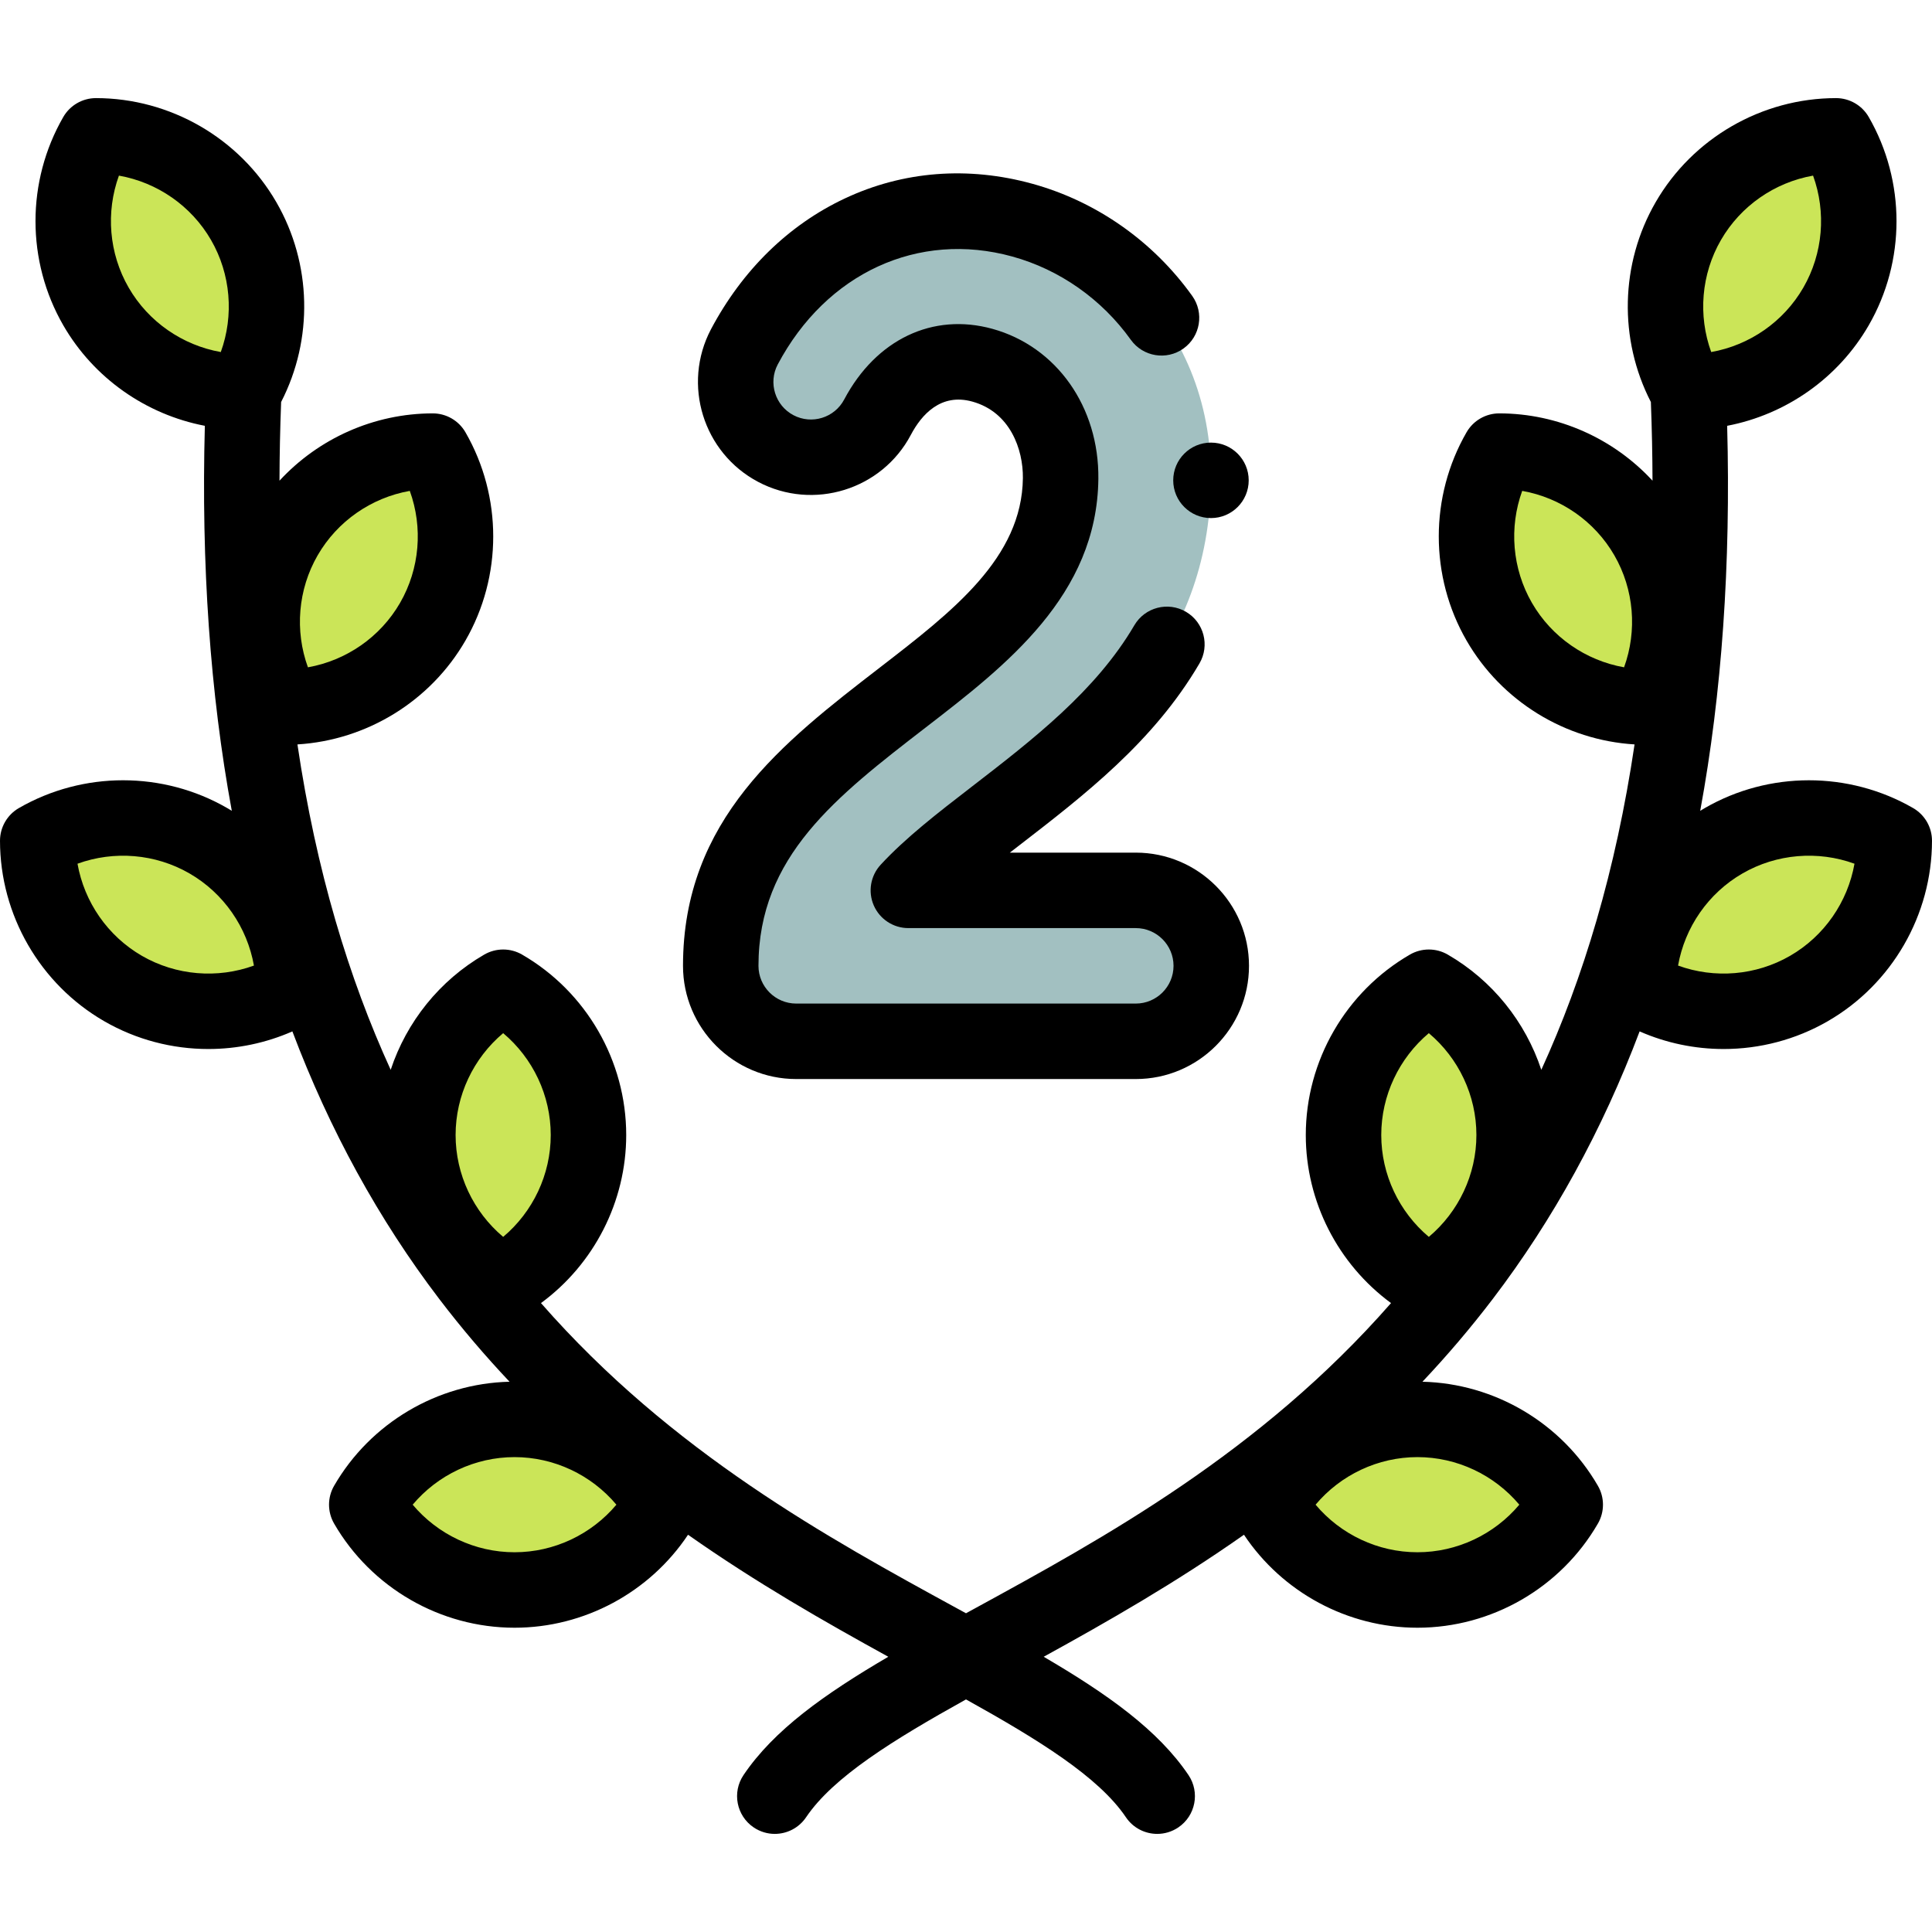 <svg id="Layer_1" enable-background="new 0 0 512.002 512.002" height="512" viewBox="0 0 512.002 512.002" width="512" xmlns="http://www.w3.org/2000/svg"><g><g clip-rule="evenodd" fill-rule="evenodd"><g fill="#cbe558"><path d="m64.597 103.835c7.795-13.528 8.364-30.728-.003-45.221-8.368-14.494-23.549-22.601-39.161-22.614-7.795 13.528-8.365 30.728.004 45.221 8.367 14.494 23.547 22.6 39.16 22.614z"/><path d="m114.683 119.551c-15.612.013-30.793 8.12-39.161 22.614-8.368 14.493-7.798 31.693-.003 45.221 15.613-.013 30.793-8.12 39.161-22.614s7.798-31.694.003-45.221z"/><ellipse cx="43.917" cy="242.391" rx="22.607" ry="39.164" transform="matrix(.5 -.866 .866 .5 -187.958 159.23)"/><ellipse cx="133.345" cy="300.793" rx="22.607" ry="39.164"/><path d="m175.524 398.758c-7.818-13.514-22.429-22.607-39.164-22.607-16.736 0-31.347 9.093-39.164 22.607 7.818 13.515 22.429 22.608 39.164 22.608 16.735-.001 31.346-9.094 39.164-22.608z"/><path d="m375.642 376.151c-16.735 0-31.346 9.093-39.164 22.607 7.818 13.515 22.429 22.608 39.164 22.608 16.736 0 31.346-9.093 39.164-22.608-7.818-13.514-22.428-22.607-39.164-22.607z"/><ellipse cx="378.656" cy="300.793" rx="22.607" ry="39.164"/><path d="m434.167 261.973c13.528 7.795 30.727 8.364 45.221-.003 14.493-8.368 22.6-23.548 22.613-39.161-13.528-7.795-30.728-8.364-45.221.004-14.493 8.367-22.6 23.547-22.613 39.16z"/><path d="m397.322 164.771c8.368 14.493 23.548 22.6 39.161 22.614 7.795-13.528 8.364-30.728-.003-45.221-8.368-14.493-23.548-22.6-39.161-22.614-7.796 13.528-8.365 30.728.003 45.221z"/><path d="m447.405 103.835c15.613-.013 30.793-8.12 39.161-22.614 8.368-14.493 7.798-31.693.004-45.221-15.613.013-30.793 8.12-39.161 22.614-8.369 14.493-7.799 31.693-.004 45.221z"/></g><path d="m263.638 216.401c27.392-21.134 56.752-43.788 57.283-89.105.251-21.363-7.881-39.069-20.246-51.507-8.375-8.424-18.705-14.397-29.727-17.44-11.309-3.123-23.312-3.212-34.711.225-15.367 4.632-29.444 15.383-38.978 33.357-5.134 9.751-1.392 21.819 8.359 26.953s21.818 1.392 26.953-8.359c4.026-7.591 9.425-11.967 15.071-13.669 4.148-1.25 8.534-1.214 12.68-.069 4.434 1.224 8.628 3.665 12.07 7.128 5.309 5.34 8.797 13.187 8.683 22.913-.305 25.983-21.779 42.553-41.814 58.011-24.918 19.226-48.259 37.236-48.259 71.122 0 11.046 8.954 20 20 20h89.995c11.046 0 20-8.954 20-20s-8.954-20-20-20h-60.27c6.08-6.573 14.357-12.961 22.911-19.56z" fill="#a2c0c1"/></g><g><path d="m233.154 176.921c-25.639 19.781-52.15 40.236-52.15 79.038 0 16.542 13.458 30 30 30h89.995c16.542 0 30-13.458 30-30s-13.458-30-30-30h-33.377c.705-.545 1.414-1.092 2.126-1.642 17.681-13.642 35.964-27.748 48.122-48.497 2.792-4.766 1.193-10.892-3.572-13.684-4.765-2.79-10.891-1.192-13.684 3.572-10.194 17.397-26.915 30.299-43.084 42.774-8.993 6.938-17.488 13.492-24.142 20.685-2.698 2.917-3.414 7.155-1.822 10.797 1.592 3.641 5.188 5.994 9.163 5.994h60.27c5.514 0 10 4.486 10 10s-4.486 10-10 10h-89.995c-5.514 0-10-4.486-10-10 0-28.972 20.561-44.835 44.368-63.204 21.253-16.398 45.343-34.984 45.705-65.811.223-19.104-11.066-35.097-28.092-39.799-15.782-4.358-30.82 2.806-39.261 18.719-2.557 4.855-8.587 6.729-13.445 4.17-4.856-2.557-6.728-8.589-4.184-13.419 12.873-24.269 37.284-35.503 62.192-28.627 12.541 3.463 23.69 11.3 31.394 22.066 3.215 4.491 9.46 5.526 13.952 2.313 4.492-3.214 5.527-9.46 2.314-13.952-10.36-14.479-25.395-25.028-42.335-29.706-17.062-4.714-34.245-3.375-49.688 3.871-14.903 6.99-27.178 18.977-35.512 34.689-7.695 14.614-2.065 32.765 12.549 40.461 14.615 7.694 32.766 2.064 40.446-12.522 2.801-5.282 7.9-11.094 16.255-8.784 10.045 2.773 13.505 12.661 13.416 20.285-.248 21.144-18.549 35.264-37.924 50.213z"/><path d="m506.994 214.143c-17.041-9.816-38.198-9.815-55.213.009-.407.235-.807.479-1.206.724 5.735-31.11 8.127-65.27 7.142-102.031 15.598-2.991 29.428-12.627 37.51-26.623 9.824-17.016 9.827-38.173.008-55.214-1.787-3.098-5.09-5.008-8.666-5.008-.002 0-.005 0-.008 0-19.667.016-37.988 10.597-47.813 27.613-9.389 16.262-9.801 36.303-1.248 52.923.272 7.116.415 14.065.434 20.851-10.333-11.193-25.046-17.823-40.606-17.837-.003 0-.006 0-.009 0-3.576 0-6.879 1.909-8.665 5.008-9.819 17.041-9.816 38.197.007 55.213 9.272 16.061 26.116 26.384 44.516 27.507-4.976 33.528-13.604 61.942-24.712 86.236-4.201-12.685-12.93-23.675-24.802-30.542-3.098-1.79-6.917-1.79-10.015 0-17.024 9.848-27.6 28.171-27.6 47.82 0 17.64 8.528 34.208 22.589 44.537-34.645 39.583-76.281 62.337-110.108 80.821-.848.464-1.691.924-2.529 1.382-.838-.458-1.68-.918-2.529-1.382-33.827-18.484-75.463-41.239-110.108-80.821 14.061-10.33 22.589-26.898 22.589-44.537 0-19.648-10.576-37.973-27.6-47.82-3.098-1.79-6.917-1.79-10.015 0-11.871 6.867-20.601 17.857-24.802 30.542-11.108-24.294-19.736-52.708-24.712-86.236 18.4-1.124 35.243-11.447 44.515-27.507 9.824-17.015 9.827-38.172.008-55.213-1.785-3.099-5.089-5.008-8.665-5.008-.003 0-.006 0-.009 0-15.56.014-30.273 6.644-40.606 17.837.018-6.787.161-13.736.434-20.852 8.552-16.619 8.141-36.66-1.248-52.922-9.823-17.016-28.144-27.597-47.811-27.613-.003 0-.005 0-.008 0-3.575 0-6.879 1.909-8.665 5.008-9.819 17.041-9.816 38.197.008 55.213 8.081 13.997 21.911 23.633 37.51 26.623-.986 36.761 1.407 70.922 7.142 102.031-.4-.245-.8-.489-1.207-.724-17.016-9.825-38.172-9.826-55.213-.009-3.101 1.787-5.011 5.095-5.008 8.674.017 19.668 10.598 37.988 27.613 47.813 8.511 4.914 18.056 7.371 27.606 7.371 7.593 0 15.188-1.56 22.266-4.667 9.853 26.099 22.886 49.869 38.919 70.908 5.992 7.863 12.228 15.148 18.631 21.931-19.143.464-36.868 10.937-46.495 27.577-1.792 3.099-1.792 6.918 0 10.016 9.849 17.024 28.173 27.6 47.82 27.6 18.482 0 35.79-9.359 45.977-24.64 18.168 12.776 36.317 23.118 53.073 32.335-16.978 9.932-30.333 19.445-38.366 31.345-3.09 4.578-1.884 10.793 2.694 13.883 1.715 1.158 3.661 1.713 5.585 1.713 3.211 0 6.366-1.544 8.298-4.406 7.213-10.686 23.103-20.506 42.38-31.232 19.277 10.725 35.167 20.546 42.38 31.232 1.932 2.862 5.086 4.406 8.298 4.406 1.924 0 3.87-.555 5.585-1.713 4.578-3.09 5.784-9.305 2.694-13.883-8.033-11.9-21.388-21.413-38.366-31.345 16.756-9.217 34.905-19.559 53.073-32.335 10.187 15.281 27.495 24.64 45.977 24.64 19.647 0 37.971-10.575 47.82-27.6 1.792-3.098 1.792-6.917 0-10.015-9.626-16.641-27.351-27.114-46.495-27.578 6.403-6.783 12.639-14.068 18.631-21.931 16.033-21.04 29.066-44.809 38.919-70.908 7.078 3.107 14.671 4.667 22.266 4.667 9.548 0 19.096-2.458 27.606-7.371 17.015-9.824 27.596-28.146 27.613-47.813.003-3.578-1.907-6.886-5.008-8.673zm-128.338 59.654c7.892 6.634 12.607 16.52 12.607 26.995s-4.715 20.361-12.607 26.995c-7.892-6.634-12.607-16.52-12.607-26.995s4.715-20.361 12.607-26.995zm-245.31 0c7.892 6.634 12.607 16.52 12.607 26.995s-4.715 20.361-12.607 26.995c-7.893-6.634-12.607-16.52-12.607-26.995s4.714-20.361 12.607-26.995zm-49.163-126.632c5.238-9.072 14.264-15.276 24.417-17.075 3.518 9.691 2.658 20.61-2.58 29.682-5.237 9.072-14.263 15.276-24.416 17.075-3.518-9.692-2.658-20.611 2.579-29.682zm-50.086-70.944c-5.238-9.071-6.097-19.991-2.58-29.682 10.152 1.799 19.178 8.003 24.417 17.075 5.237 9.071 6.097 19.991 2.579 29.683-10.152-1.799-19.179-8.004-24.416-17.076zm3.517 177.088c-9.072-5.237-15.276-14.264-17.075-24.416 9.69-3.517 20.612-2.658 29.682 2.579 9.072 5.238 15.276 14.265 17.075 24.417-9.691 3.517-20.611 2.657-29.682-2.58zm98.746 158.057c-10.475 0-20.361-4.715-26.995-12.607 6.634-7.893 16.52-12.607 26.995-12.607s20.361 4.715 26.995 12.607c-6.634 7.892-16.521 12.607-26.995 12.607zm319.708-347.752c5.238-9.072 14.264-15.276 24.416-17.075 3.518 9.691 2.658 20.61-2.579 29.683-5.238 9.072-14.265 15.276-24.416 17.075-3.518-9.692-2.658-20.612 2.579-29.683zm-25.67 113.232c-10.152-1.799-19.179-8.003-24.416-17.075-5.237-9.071-6.097-19.99-2.579-29.682 10.152 1.799 19.179 8.003 24.416 17.075s6.097 19.991 2.579 29.682zm-27.761 221.912c-6.634 7.893-16.521 12.607-26.995 12.607-10.475 0-20.361-4.715-26.996-12.607 6.634-7.893 16.52-12.607 26.996-12.607 10.475 0 20.361 4.715 26.995 12.607zm71.751-145.449c-9.072 5.236-19.991 6.098-29.683 2.58 1.799-10.152 8.003-19.18 17.075-24.417 9.072-5.236 19.992-6.096 29.682-2.579-1.798 10.152-8.003 19.178-17.074 24.416z"/><path d="m310.917 127.296c0 5.522 4.48 10 10.003 10s10-4.478 10-10-4.477-10-10-10h-.007c-5.523 0-9.996 4.478-9.996 10z"/></g></g></svg>